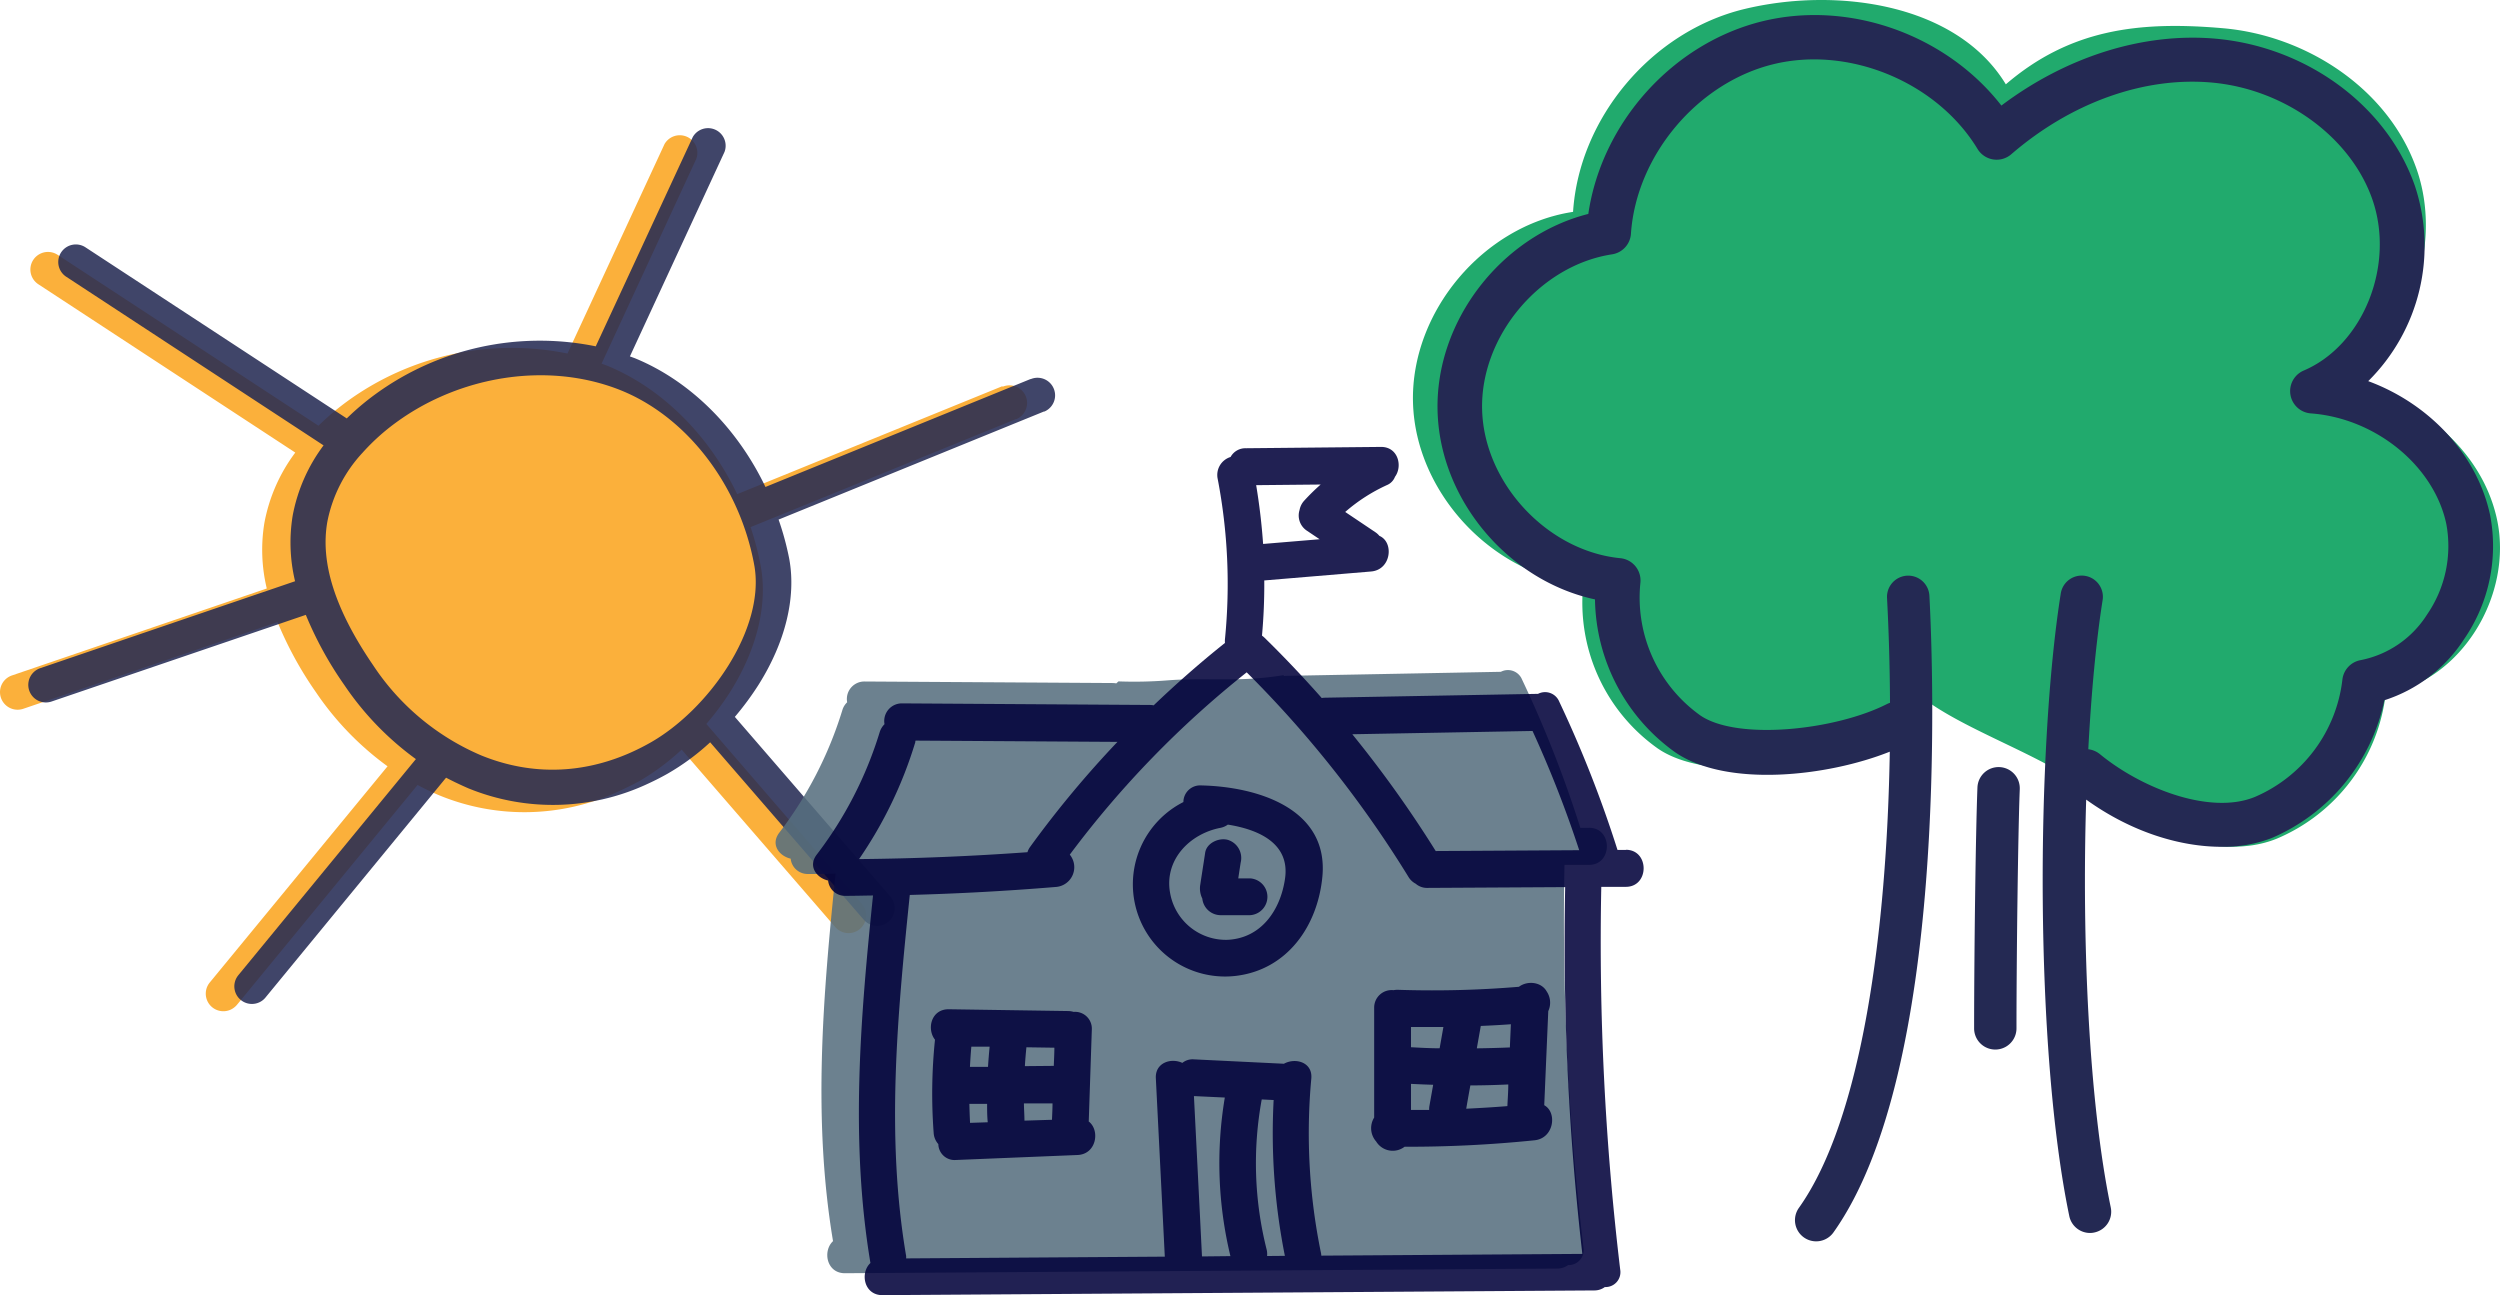 <svg xmlns="http://www.w3.org/2000/svg" width="472.01" height="244.57" viewBox="0 0 472.01 244.57"><defs><style>.cls-1{fill:#fbb03b;}.cls-2,.cls-4,.cls-5{opacity:0.87;}.cls-3{fill:#242953;}.cls-4{fill:#576f7f;}.cls-5{fill:#00013a;}.cls-6{fill:#009d57;}</style></defs><g id="Layer_2" data-name="Layer 2"><g id="Layer_1-2" data-name="Layer 1"><g id="School-day"><g id="sun"><path class="cls-1" d="M189.26,72.91,139.18,93.3C133.89,82.22,125,73.26,114.52,69l-.94-.34L131.46,30a3.32,3.32,0,0,0-6-2.79L107.14,66.75a52.78,52.78,0,0,0-41.66,9.08,48.87,48.87,0,0,0-5.35,4.55L10.88,48.11a3.32,3.32,0,1,0-3.64,5.56L55.75,85.45a31.79,31.79,0,0,0-5.83,13.26,31.27,31.27,0,0,0,.45,12.4L2.25,127.53a3.32,3.32,0,0,0,2.15,6.29l48-16.37a68.84,68.84,0,0,0,7.24,13.23,56.06,56.06,0,0,0,13.53,14L39.62,185.48a3.32,3.32,0,0,0,3.92,5.15,3.48,3.48,0,0,0,1.21-.93l34.09-41.5a45.35,45.35,0,0,0,4.19,2,42.18,42.18,0,0,0,33.51-.67c1.37-.61,2.73-1.3,4.08-2a44.78,44.78,0,0,0,8.08-6l29,33.5a3.32,3.32,0,0,0,3.86.86,3.24,3.24,0,0,0,.82-.52,3.33,3.33,0,0,0,.34-4.69l-29.36-34a52.75,52.75,0,0,0,4.47-6c5.08-8.06,7.14-16.51,5.8-23.8a54.12,54.12,0,0,0-1.92-7.36l50.09-20.39.1,0a3.32,3.32,0,0,0-2.61-6.11Z"/><g class="cls-2"><path class="cls-3" d="M194.6,71.55,144.52,91.94c-5.29-11.08-14.15-20-24.66-24.31l-.93-.34L136.8,28.66a3.32,3.32,0,0,0-6-2.79L112.48,65.39a52.74,52.74,0,0,0-41.66,9.08A48.71,48.71,0,0,0,65.47,79L16.22,46.75a3.32,3.32,0,1,0-3.64,5.55L61.09,84.09a31.87,31.87,0,0,0-5.83,13.26,31.41,31.41,0,0,0,.45,12.39L7.59,126.16a3.32,3.32,0,1,0,2.15,6.29l48-16.36A68.38,68.38,0,0,0,65,129.32a55.85,55.85,0,0,0,13.52,14L45,184.12a3.32,3.32,0,0,0,3.92,5.14,3.26,3.26,0,0,0,1.21-.93l34.09-41.5c1.37.72,2.77,1.38,4.19,2a42.22,42.22,0,0,0,33.51-.67c1.37-.62,2.73-1.3,4.08-2.06a44.24,44.24,0,0,0,8.08-5.95l29,33.5a3.32,3.32,0,0,0,3.86.86,3.34,3.34,0,0,0,1.16-5.21l-29.36-33.95a54.55,54.55,0,0,0,4.47-6.05c5.08-8.06,7.14-16.52,5.8-23.8A53.74,53.74,0,0,0,147,98.1l50.09-20.4.1,0a3.32,3.32,0,0,0-2.61-6.11Zm-52.2,35.11c2.21,12-8.61,27.37-19.71,33.61-10.3,5.8-21.31,6.63-31.82,2.36h0a46.1,46.1,0,0,1-20.44-17.06c-7.14-10.45-10-19.31-8.62-27.09a26.63,26.63,0,0,1,6.64-13h0a40.45,40.45,0,0,1,6.3-5.69,45.77,45.77,0,0,1,8.48-4.9c11-4.88,23.57-5.43,34.13-1.14C129.84,78.86,139.67,91.76,142.4,106.66Z"/></g></g><g id="School"><path class="cls-4" d="M300,156.3c-.55,0-1.09,0-1.63,0a220.41,220.41,0,0,0-11-28,2.88,2.88,0,0,0-4-1.46,0,0,0,0,1,0,0L243,127.6c-.2,0-.36,0-.53.05l-.16-.17c-1.85.3-3.74.52-5.65.64-5.35.35-10.67-.09-16,.32a81,81,0,0,1-9.49.21l-.42.38a3.51,3.51,0,0,0-.66-.07l-46.83-.29a3.3,3.3,0,0,0-3.31,3.92,3.37,3.37,0,0,0-.92,1.52,73.43,73.43,0,0,1-11.91,23.12c-1.68,2.22,0,4.39,2.16,4.89a3.22,3.22,0,0,0,3.32,2.89c1.73,0,3.44,0,5.16-.07-2.38,23.14-4.34,46.29-.48,69.39-2,1.86-1.23,6.09,2.28,6.06L294,239.51a3.42,3.42,0,0,0,2.06-.66,2.83,2.83,0,0,0,2.9-3.31,522.27,522.27,0,0,1-3.58-72.25q2.31,0,4.65,0c4.46,0,4.48-7,0-7"/><path class="cls-5" d="M242.62,165.88c-.84,5.85-4.4,11.22-10.8,11.56a10.69,10.69,0,0,1-10.89-8.79c-1.18-6.3,3.7-11.23,9.49-12.35a3.46,3.46,0,0,0,1.4-.61c5.8.92,11.76,3.53,10.8,10.19m-15.85-17.59a3.16,3.16,0,0,0-3.34,3.14,17.41,17.41,0,0,0,9.91,32.82c9.74-1.17,15.45-9.46,16.33-18.73,1.22-12.9-12.33-17-22.9-17.23"/><path class="cls-5" d="M236,165.84h-2.21c.15-1,.3-2,.46-3a3.58,3.58,0,0,0-2.43-4.27c-1.65-.46-4,.56-4.28,2.43s-.62,4-.92,6a4.31,4.31,0,0,0,.38,2.65,3.5,3.5,0,0,0,3.43,3.14H236a3.48,3.48,0,0,0,0-6.95"/><path class="cls-5" d="M249.47,237.07a4.36,4.36,0,0,0-.06-.49,112.07,112.07,0,0,1-1.83-32.94c.28-3.1-3-4-5.17-2.8l-17-.83a3.08,3.08,0,0,0-2.18.67c-2.11-1-5.18-.06-5,2.94l1.69,33.64-48.84.33a2.48,2.48,0,0,0,0-.47c-3.84-22.61-1.64-45.49.69-68.15q13.88-.37,27.71-1.52a3.74,3.74,0,0,0,2.5-6.09,185.49,185.49,0,0,1,33.4-34.42,208.81,208.81,0,0,1,30.55,38.63,3.44,3.44,0,0,0,1.36,1.28,3.23,3.23,0,0,0,2.22.79l26-.15a518.42,518.42,0,0,0,3.24,69.25l-49.15.33m-10.37.07a3.61,3.61,0,0,0-.08-1.21,66.65,66.65,0,0,1-.93-28.35l2.25.11a118.18,118.18,0,0,0,2.12,29.42Zm-12.29.08q-.75-15.14-1.52-30.27l.09,0,5.74.27a74.8,74.8,0,0,0,1.06,29.94Zm-64.76-75a79.43,79.43,0,0,0,10.63-22.08c0-.11,0-.2.06-.31l38.11.24a194.58,194.58,0,0,0-16.49,19.83,3.21,3.21,0,0,0-.5,1q-15.88,1.15-31.81,1.3m87.17-70.72a39.16,39.16,0,0,0-3.12,3.06,3.56,3.56,0,0,0-.87,1.76,3.43,3.43,0,0,0,1.42,3.92l2.37,1.59-10.67.89h0q-.39-5.55-1.31-11.1Zm40,46.53a213.78,213.78,0,0,1,8.81,22.51l-27.09.16a217.72,217.72,0,0,0-15.75-22.05ZM307,160.47h-1.61a223,223,0,0,0-11-28,2.89,2.89,0,0,0-4-1.47h0l-40.32.73a4.12,4.12,0,0,0-.52.06c-3.48-3.93-7.08-7.75-10.85-11.43a4.41,4.41,0,0,0-.43-.35q.47-5.23.43-10.42l20.17-1.69c3.82-.32,4.36-5.55,1.56-6.73a3.39,3.39,0,0,0-.76-.69l-5.69-3.82a32.46,32.46,0,0,1,8-5.13,2.76,2.76,0,0,0,1.4-1.51c1.48-2,.6-5.67-2.66-5.64l-25.49.25a3.18,3.18,0,0,0-2.89,1.65,3.55,3.55,0,0,0-2.44,4.11,105.19,105.19,0,0,1,1.38,30.26,3.66,3.66,0,0,0,0,.74c-4.69,3.73-9.16,7.67-13.46,11.78a3.53,3.53,0,0,0-.67-.07l-46.83-.3a3.33,3.33,0,0,0-3.32,3.93,3.6,3.6,0,0,0-.91,1.5,73.19,73.19,0,0,1-11.9,23.14c-1.68,2.21,0,4.38,2.16,4.88a3.21,3.21,0,0,0,3.31,2.89c1.73,0,3.45-.05,5.17-.07-2.38,23.15-4.34,46.28-.49,69.39-2,1.86-1.23,6.09,2.28,6.07l134.44-.89A3.32,3.32,0,0,0,303,243a2.81,2.81,0,0,0,2.9-3.3,520.78,520.78,0,0,1-3.57-72.26l4.63,0c4.48,0,4.49-7,0-7"/><path class="cls-5" d="M193.42,211.58c0-1.08-.09-2.17-.1-3.26l5.4,0c0,1-.06,2.07-.1,3.1Zm-10.27.42c-.06-1.2-.1-2.39-.13-3.59l3.35,0c0,1.16,0,2.32.12,3.48Zm3.69-14.3c-.12,1.24-.22,2.48-.3,3.73l-3.41,0c.07-1.27.15-2.54.26-3.81l3.45,0m12.23.19c0,1.14-.07,2.28-.11,3.43l-5.46.05c.07-1.19.17-2.38.29-3.56l5.28.08m6.49,13.88.58-17.3a3.17,3.17,0,0,0-3.44-3.34,3.64,3.64,0,0,0-1-.16l-22.6-.34c-3.31,0-4.16,3.74-2.57,5.75a99.37,99.37,0,0,0-.25,17.59,3.45,3.45,0,0,0,.88,2.12,3.07,3.07,0,0,0,3.33,3l22.95-.94c3.59-.14,4.3-4.69,2.09-6.35"/><path class="cls-5" d="M276.83,209.33c.25-1.47.51-2.94.78-4.4,2.38,0,4.77-.07,7.16-.18,0,1.37-.11,2.73-.17,4.09-2.59.21-5.18.36-7.77.49m-7,.23c-1.15,0-2.29,0-3.43,0v-4.92c1.4.07,2.79.13,4.19.17-.24,1.33-.47,2.66-.71,4a3.64,3.64,0,0,0-.05.73m2.69-15.62c-.24,1.33-.47,2.66-.71,4-1.8,0-3.6-.1-5.41-.2v-3.82c2,0,4.08,0,6.12,0m12.74-.52c-.06,1.46-.13,2.92-.19,4.38q-3.12.13-6.24.17l.75-4.23c1.9-.08,3.79-.18,5.68-.32m6.3,15.28q.38-8.88.76-17.76a3.79,3.79,0,0,0-.29-3.7c-1-1.81-3.62-2.11-5.25-.89a197.38,197.38,0,0,1-22.82.57,3.85,3.85,0,0,0-.85.07,3.3,3.3,0,0,0-3.66,3.34V211a3.79,3.79,0,0,0,.37,4.51,3.67,3.67,0,0,0,5.37,1,233.9,233.9,0,0,0,24.54-1.22c3.69-.38,4.31-5.28,1.83-6.62"/></g><g id="tree"><g class="cls-2"><path class="cls-6" d="M393.81,149c9.28,7.58,25,13.88,36.09,9.33A34,34,0,0,0,450.43,131c14.4-2.46,24.1-18.77,21-33s-17-24.76-31.61-25.82C454.54,66,461.51,47.07,456.29,32S435.64,6.72,419.71,5.33s-28.88.19-41,10.59c-9.28-15.28-32-18.43-49.42-14.2S298.16,22.23,297,40c-17,2.59-30.68,18.93-30.22,36s15.06,32.66,32.15,34.32A33.71,33.71,0,0,0,313,141.32c9.82,6.77,32,3.39,42.64-2,5.76-2.93,1.08-4.61,6.24-8.48C369.63,137.52,385.86,142.54,393.81,149Z"/></g><path class="cls-3" d="M470.13,97.19c-2.49-11.48-11.54-21-23-25.23a35.94,35.94,0,0,0,8.8-36.9C450.68,20,435.56,8.82,418.27,7.3c-13.63-1.19-28.12,3.38-40.4,12.63C367.51,6.62,349.31,0,332.81,4c-17,4.15-30.41,19.16-32.93,36.39-16.41,4.16-28.93,20.2-28.46,37.27.46,16.81,13.44,32,29.72,35.51A36.1,36.1,0,0,0,316.23,142c9.74,6.75,28.8,4.62,40.57-.08-.56,33.55-5.18,69.28-17.16,86.13a4,4,0,0,0,6.52,4.64c21.63-30.42,18.89-105.47,18.12-120.21a4,4,0,1,0-8,.42c.33,6.29.53,13,.56,19.79a4.78,4.78,0,0,0-.48.19c-9.75,5-28.35,7-35.34,2.19a27.32,27.32,0,0,1-11.31-25,4.22,4.22,0,0,0-3.78-4.68c-13.77-1.34-25.72-14.15-26.1-28s10.86-27.28,24.53-29.37a4.21,4.21,0,0,0,3.57-3.89c1-14.73,12.52-28.48,26.86-32s30.93,3.38,38.58,16a4.22,4.22,0,0,0,6.36,1c11.27-9.73,25-14.67,37.79-13.55,13.82,1.21,26.32,10.3,30.41,22.12,4.29,12.42-1.77,27.5-13,32.27a4.22,4.22,0,0,0,1.35,8.08c12.21.9,23.21,9.84,25.58,20.81a22.79,22.79,0,0,1-3.63,17.18,19.21,19.21,0,0,1-12.5,8.59,4.22,4.22,0,0,0-3.48,3.72,27.57,27.57,0,0,1-16.51,22.11c-8.42,3.46-21.37-1.58-29.29-8.09a4.25,4.25,0,0,0-2.17-.91c.56-10.62,1.47-20.32,2.69-28.08a4,4,0,1,0-7.9-1.25c-4.64,29.42-4.93,85.91,1.62,117.47a4,4,0,0,0,3.91,3.19,3.72,3.72,0,0,0,.81-.09,4,4,0,0,0,3.11-4.73c-4.15-20-5.47-50.3-4.64-77,8.83,6.35,18.06,8.91,25.56,8.91a25.15,25.15,0,0,0,9.5-1.67,36.33,36.33,0,0,0,21.24-26,28.12,28.12,0,0,0,15-11.46A31,31,0,0,0,470.13,97.19Z"/><path class="cls-3" d="M377.5,144.83a4,4,0,0,0-4.15,3.83c-.34,8.52-.63,32.14-.63,45.5a4,4,0,0,0,8,0c0-13,.29-36.9.62-45.18A4,4,0,0,0,377.5,144.83Z"/></g></g></g></g></svg>